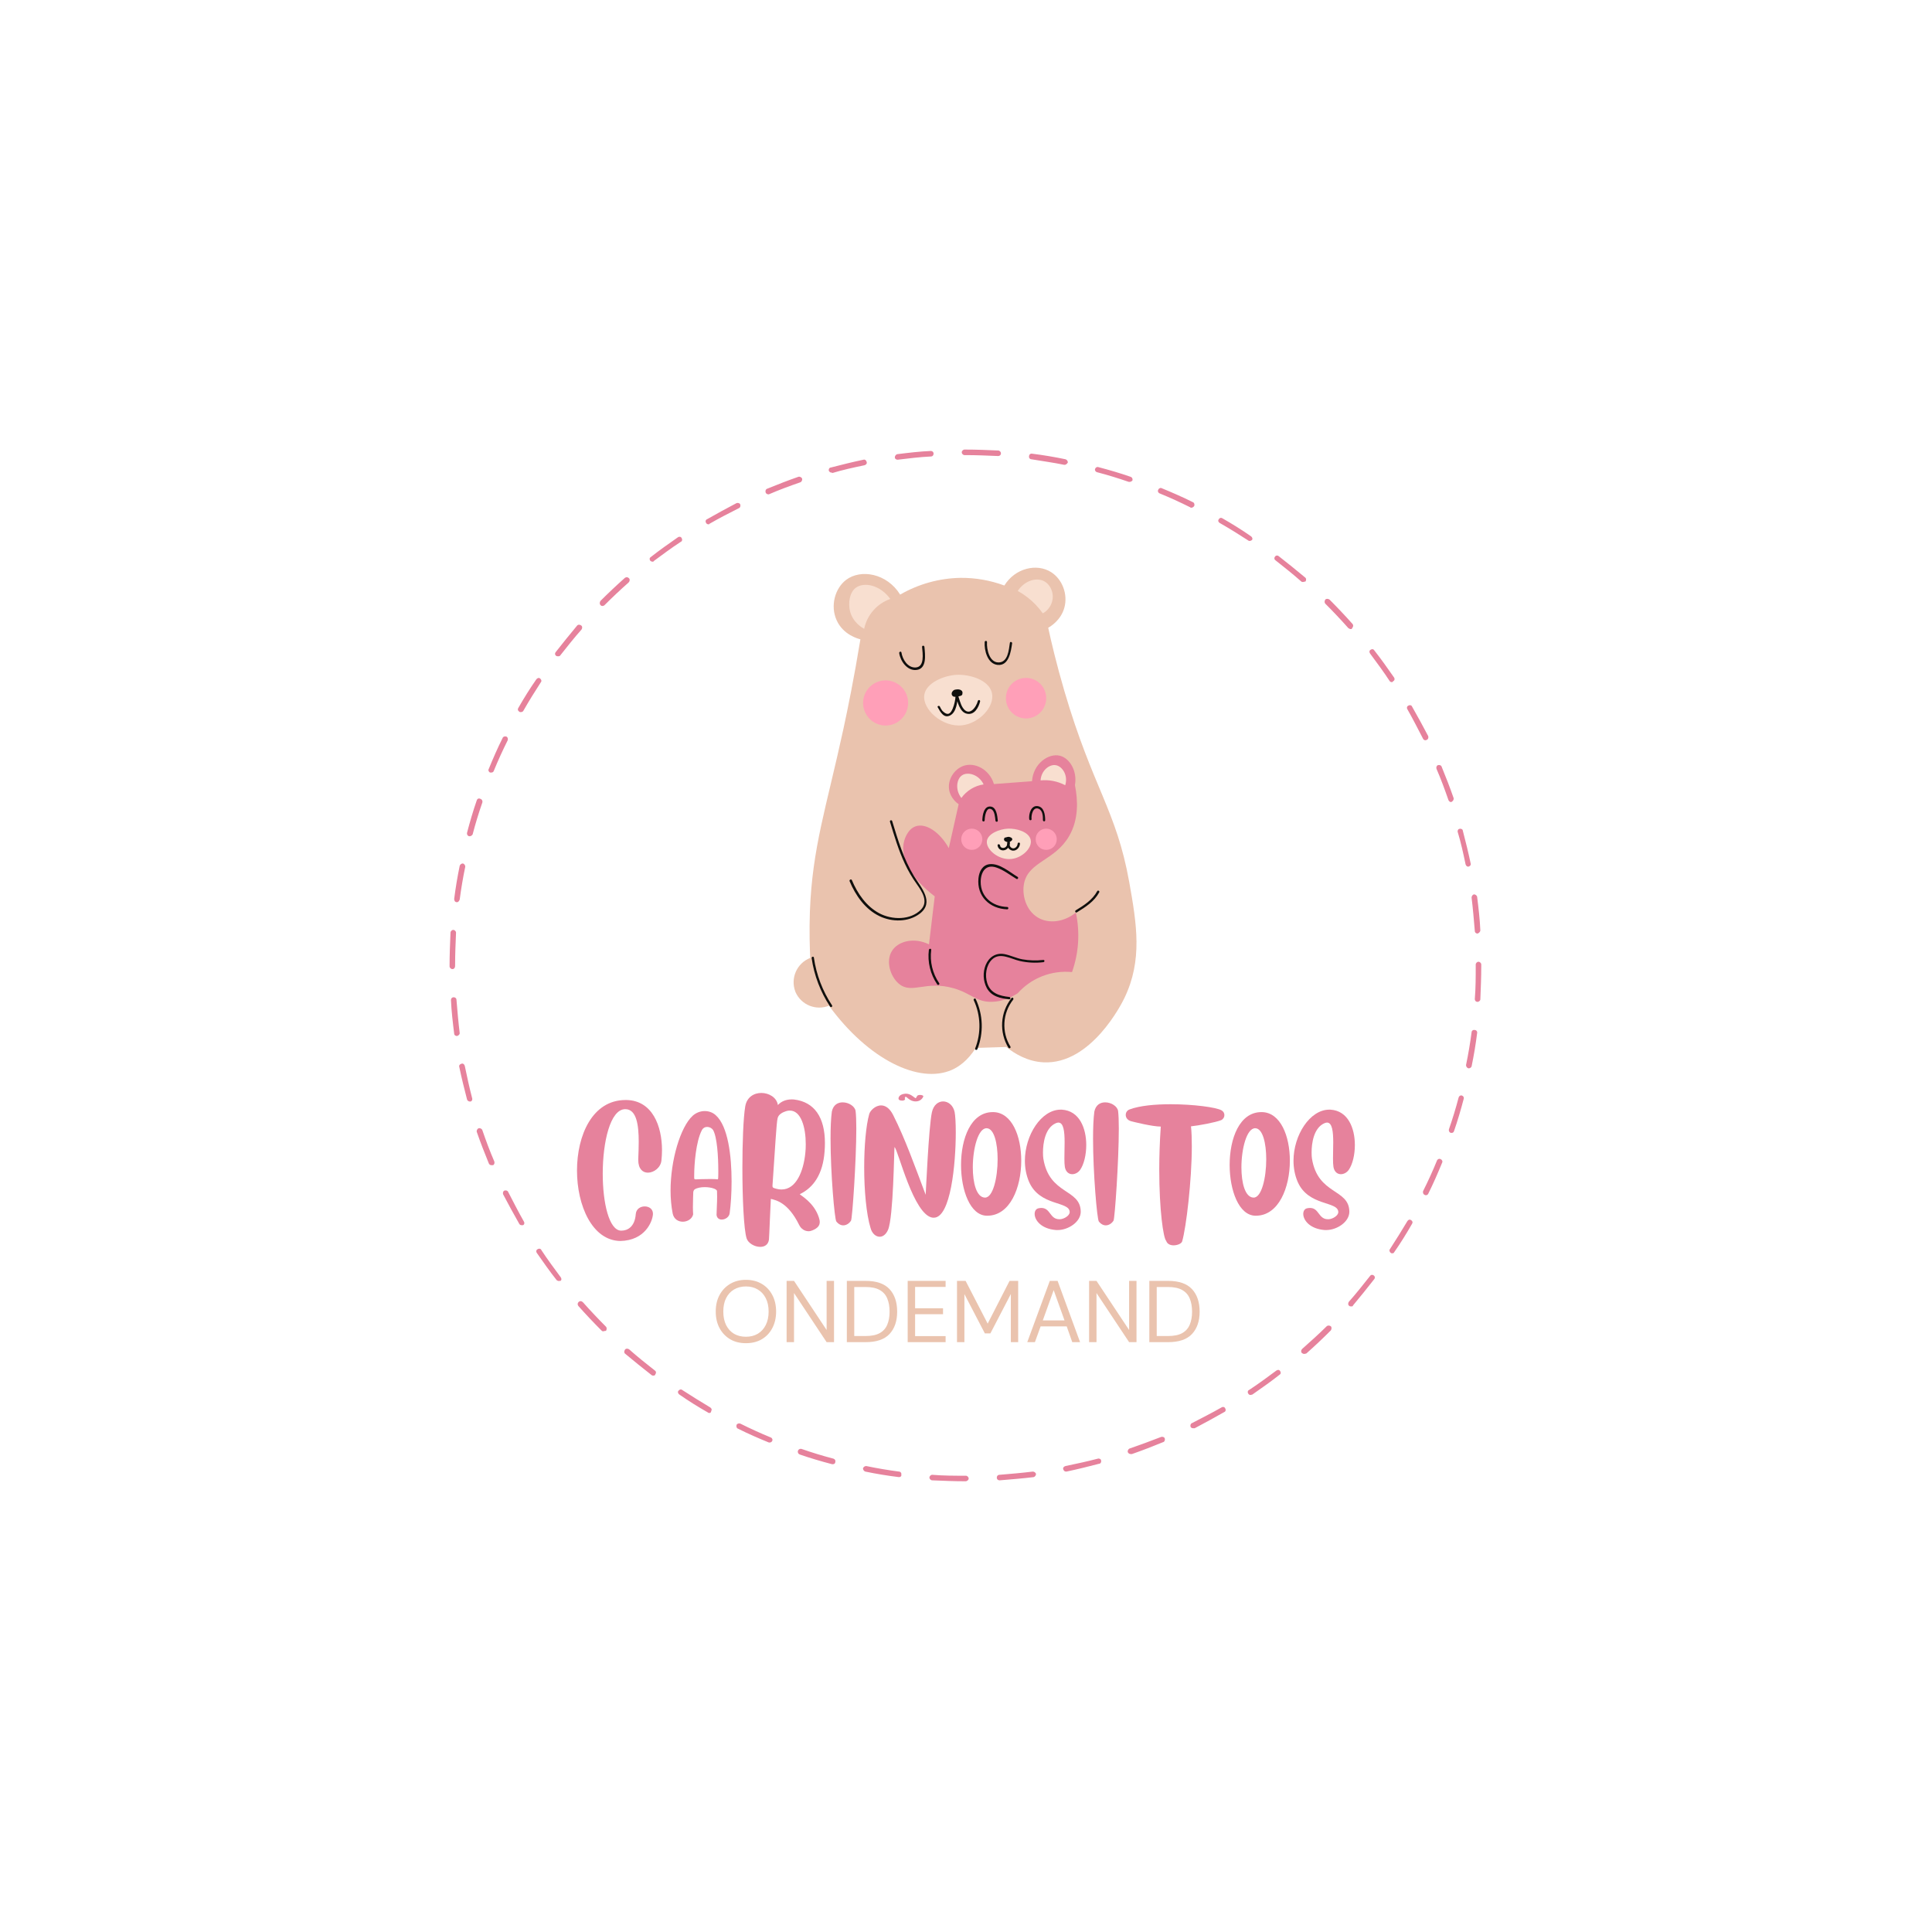 <svg xmlns="http://www.w3.org/2000/svg" xmlns:xlink="http://www.w3.org/1999/xlink" width="500" zoomAndPan="magnify" viewBox="0 0 375 375" height="500" preserveAspectRatio="xMidYMid meet" version="1.0"><defs><g/><clipPath id="id1"><path d="M 87.262 87.262 L 287.512 87.262 L 287.512 287.512 L 87.262 287.512 Z M 87.262 87.262 " clip-rule="nonzero"/></clipPath><clipPath id="id2"><path d="M 154.039 110.188 L 220.59 110.188 L 220.59 208.438 L 154.039 208.438 Z M 154.039 110.188 " clip-rule="nonzero"/></clipPath></defs><g clip-path="url(#id1)"><path fill="#e6829c" d="M 187.387 287.512 C 185.238 287.512 183.09 287.422 180.938 287.332 C 180.672 287.332 180.402 287.062 180.402 286.797 C 180.402 286.527 180.672 286.258 180.938 286.258 C 183.09 286.438 185.238 286.438 187.387 286.438 L 187.477 286.438 C 187.746 286.438 188.016 286.707 188.016 286.977 C 188.016 287.242 187.746 287.512 187.387 287.512 Z M 194.016 287.332 C 193.746 287.332 193.477 287.152 193.477 286.797 C 193.477 286.527 193.656 286.258 194.016 286.258 C 196.164 286.078 198.312 285.898 200.461 285.633 C 200.73 285.633 201 285.809 201.09 286.078 C 201.09 286.348 200.91 286.617 200.641 286.707 C 198.402 286.977 196.164 287.152 194.016 287.332 Z M 174.492 286.707 C 172.25 286.438 170.102 286.078 167.953 285.633 C 167.684 285.543 167.504 285.273 167.504 285.004 C 167.594 284.734 167.863 284.555 168.133 284.555 C 170.281 285.004 172.43 285.363 174.492 285.633 C 174.758 285.633 175.027 285.898 174.938 286.258 C 175.027 286.527 174.758 286.707 174.492 286.707 Z M 206.91 285.633 C 206.641 285.633 206.461 285.453 206.375 285.184 C 206.285 284.914 206.461 284.645 206.82 284.555 C 208.969 284.109 211.031 283.66 213.09 283.125 C 213.359 283.035 213.719 283.215 213.719 283.48 C 213.805 283.75 213.629 284.109 213.359 284.109 C 211.297 284.645 209.148 285.184 207 285.633 C 207 285.633 206.91 285.633 206.91 285.633 Z M 161.684 284.199 C 161.594 284.199 161.594 284.199 161.504 284.199 C 159.445 283.66 157.297 283.035 155.234 282.316 C 154.969 282.227 154.789 281.961 154.879 281.602 C 154.969 281.332 155.234 281.152 155.594 281.242 C 157.652 281.961 159.715 282.586 161.773 283.125 C 162.043 283.215 162.223 283.48 162.133 283.75 C 162.133 284.02 161.953 284.199 161.684 284.199 Z M 219.449 282.227 C 219.18 282.227 219 282.051 218.91 281.871 C 218.82 281.602 219 281.242 219.27 281.152 C 221.328 280.438 223.301 279.719 225.359 278.914 C 225.629 278.824 225.984 278.914 226.074 279.184 C 226.164 279.453 226.074 279.809 225.809 279.898 C 223.836 280.707 221.777 281.512 219.719 282.227 C 219.629 282.227 219.539 282.227 219.449 282.227 Z M 149.414 279.988 C 149.324 279.988 149.234 279.988 149.234 279.988 C 147.266 279.184 145.207 278.289 143.234 277.301 C 142.965 277.215 142.879 276.855 142.965 276.586 C 143.055 276.316 143.414 276.227 143.684 276.316 C 145.652 277.301 147.625 278.199 149.594 279.004 C 149.863 279.094 150.043 279.453 149.863 279.719 C 149.773 279.898 149.594 279.988 149.414 279.988 Z M 231.539 277.215 C 231.359 277.215 231.18 277.125 231.09 276.945 C 231 276.676 231.09 276.316 231.359 276.227 C 233.242 275.242 235.211 274.258 237.09 273.184 C 237.359 273.004 237.719 273.094 237.809 273.363 C 237.988 273.629 237.898 273.988 237.629 274.078 C 235.746 275.152 233.777 276.227 231.898 277.215 C 231.629 277.215 231.539 277.215 231.539 277.215 Z M 137.684 274.258 C 137.594 274.258 137.504 274.258 137.414 274.168 C 135.535 273.094 133.652 271.93 131.863 270.676 C 131.594 270.496 131.504 270.137 131.684 269.957 C 131.863 269.691 132.219 269.602 132.398 269.781 C 134.191 270.945 136.07 272.109 137.863 273.184 C 138.129 273.363 138.219 273.629 138.039 273.898 C 138.039 274.168 137.863 274.258 137.684 274.258 Z M 242.734 270.766 C 242.555 270.766 242.375 270.676 242.285 270.496 C 242.105 270.227 242.195 269.871 242.465 269.781 C 244.254 268.617 246.047 267.273 247.75 266.02 C 248.016 265.84 248.285 265.84 248.465 266.109 C 248.645 266.375 248.645 266.645 248.375 266.824 C 246.676 268.168 244.883 269.422 243.09 270.676 C 243.004 270.676 242.824 270.766 242.734 270.766 Z M 126.848 267.004 C 126.758 267.004 126.578 267.004 126.488 266.914 C 124.785 265.57 123.086 264.227 121.383 262.793 C 121.113 262.613 121.113 262.258 121.293 261.988 C 121.473 261.719 121.832 261.719 122.102 261.898 C 123.711 263.332 125.414 264.676 127.113 266.02 C 127.383 266.199 127.383 266.555 127.203 266.734 C 127.203 266.914 127.027 267.004 126.848 267.004 Z M 253.121 262.793 C 252.941 262.793 252.852 262.703 252.676 262.613 C 252.496 262.348 252.496 262.078 252.766 261.809 C 254.375 260.375 255.988 258.941 257.512 257.422 C 257.691 257.242 258.047 257.242 258.316 257.422 C 258.496 257.602 258.496 257.957 258.316 258.227 C 256.793 259.75 255.184 261.273 253.57 262.703 C 253.301 262.793 253.211 262.793 253.121 262.793 Z M 117.086 258.406 C 116.906 258.406 116.816 258.316 116.727 258.227 C 115.203 256.703 113.68 255.094 112.25 253.48 C 112.07 253.211 112.07 252.941 112.34 252.676 C 112.605 252.496 112.875 252.496 113.145 252.766 C 114.578 254.375 116.098 255.988 117.621 257.512 C 117.801 257.688 117.801 258.047 117.621 258.316 C 117.352 258.316 117.176 258.406 117.086 258.406 Z M 262.258 253.57 C 262.168 253.57 261.988 253.57 261.898 253.48 C 261.629 253.301 261.629 252.941 261.809 252.676 C 263.242 251.062 264.586 249.359 265.93 247.66 C 266.109 247.391 266.465 247.391 266.645 247.57 C 266.914 247.75 266.914 248.105 266.734 248.285 C 265.391 249.988 264.047 251.688 262.613 253.391 C 262.613 253.57 262.438 253.57 262.258 253.57 Z M 108.488 248.645 C 108.309 248.645 108.129 248.555 108.039 248.465 C 106.695 246.762 105.441 244.973 104.188 243.18 C 104.008 242.914 104.098 242.555 104.367 242.465 C 104.637 242.285 104.996 242.375 105.082 242.645 C 106.25 244.434 107.59 246.227 108.844 247.926 C 109.023 248.195 109.023 248.465 108.754 248.645 C 108.668 248.555 108.578 248.645 108.488 248.645 Z M 270.227 243.27 C 270.137 243.27 270.047 243.27 269.957 243.18 C 269.691 243.004 269.602 242.645 269.781 242.465 C 270.945 240.672 272.109 238.793 273.184 237 C 273.363 236.734 273.629 236.645 273.898 236.824 C 274.168 237 274.258 237.27 274.078 237.539 C 273.004 239.418 271.84 241.301 270.586 243.09 C 270.586 243.18 270.406 243.27 270.227 243.27 Z M 101.234 237.809 C 101.055 237.809 100.875 237.719 100.785 237.539 C 99.711 235.66 98.637 233.688 97.652 231.809 C 97.562 231.539 97.652 231.18 97.918 231.09 C 98.188 231 98.547 231.09 98.637 231.359 C 99.621 233.242 100.605 235.211 101.68 237.09 C 101.859 237.359 101.77 237.719 101.5 237.809 C 101.41 237.809 101.324 237.809 101.234 237.809 Z M 276.766 231.988 C 276.676 231.988 276.586 231.988 276.496 231.898 C 276.227 231.809 276.137 231.449 276.227 231.18 C 277.215 229.211 278.109 227.238 278.914 225.27 C 279.004 225 279.363 224.82 279.633 225 C 279.898 225.09 280.078 225.449 279.898 225.719 C 279.094 227.688 278.199 229.746 277.215 231.719 C 277.125 231.898 276.945 231.988 276.766 231.988 Z M 95.41 226.164 C 95.234 226.164 94.965 226.074 94.875 225.809 C 94.07 223.836 93.262 221.777 92.547 219.719 C 92.457 219.449 92.637 219.09 92.902 219 C 93.172 218.91 93.531 219.09 93.621 219.359 C 94.336 221.418 95.055 223.391 95.949 225.449 C 96.039 225.719 95.949 226.074 95.68 226.164 C 95.59 226.164 95.5 226.164 95.41 226.164 Z M 281.781 219.895 C 281.691 219.895 281.691 219.895 281.602 219.895 C 281.332 219.809 281.152 219.539 281.242 219.18 C 281.961 217.121 282.586 215.059 283.125 213 C 283.215 212.73 283.48 212.551 283.75 212.641 C 284.02 212.73 284.199 213 284.109 213.27 C 283.57 215.328 282.945 217.477 282.227 219.539 C 282.137 219.809 281.961 219.895 281.781 219.895 Z M 91.203 213.805 C 90.934 213.805 90.754 213.629 90.664 213.449 C 90.129 211.387 89.59 209.238 89.145 207.09 C 89.055 206.82 89.23 206.551 89.59 206.461 C 89.859 206.375 90.129 206.551 90.219 206.91 C 90.664 209.059 91.113 211.121 91.648 213.18 C 91.738 213.449 91.562 213.805 91.293 213.805 C 91.293 213.805 91.293 213.805 91.203 213.805 Z M 285.094 207.359 C 285.094 207.359 285.004 207.359 285.004 207.359 C 284.734 207.27 284.555 207 284.555 206.73 C 285.004 204.582 285.363 202.434 285.633 200.371 C 285.633 200.105 285.898 199.836 286.258 199.926 C 286.527 199.926 286.797 200.195 286.707 200.551 C 286.438 202.703 286.078 204.852 285.633 207 C 285.543 207.18 285.363 207.359 285.094 207.359 Z M 88.695 201.09 C 88.426 201.09 88.156 200.91 88.156 200.641 C 87.891 198.492 87.621 196.254 87.531 194.105 C 87.531 193.836 87.711 193.566 88.066 193.566 C 88.336 193.566 88.605 193.746 88.605 194.105 C 88.785 196.254 88.965 198.402 89.23 200.551 C 89.23 200.73 89.055 201 88.695 201.09 C 88.785 201.09 88.695 201.09 88.695 201.09 Z M 286.797 194.461 C 286.438 194.461 286.258 194.191 286.258 193.926 C 286.438 191.773 286.438 189.625 286.438 187.477 L 286.438 187.207 C 286.438 186.938 286.707 186.672 286.977 186.672 C 287.242 186.672 287.512 186.938 287.512 187.207 L 287.512 187.477 C 287.512 189.625 287.422 191.863 287.332 194.016 C 287.332 194.191 287.062 194.461 286.797 194.461 Z M 87.801 188.102 C 87.531 188.102 87.262 187.836 87.262 187.566 L 87.262 187.477 C 87.262 185.328 87.352 183.18 87.441 181.027 C 87.441 180.762 87.711 180.492 87.977 180.492 C 88.246 180.492 88.516 180.762 88.516 181.027 C 88.426 183.09 88.336 185.238 88.336 187.387 L 88.336 187.477 C 88.336 187.836 88.156 188.102 87.801 188.102 Z M 286.797 181.207 C 286.527 181.207 286.258 181.027 286.258 180.672 C 286.078 178.52 285.898 176.371 285.633 174.223 C 285.633 173.953 285.809 173.684 286.078 173.594 C 286.348 173.594 286.617 173.773 286.707 174.043 C 286.977 176.191 287.242 178.43 287.332 180.582 C 287.332 180.848 287.062 181.117 286.797 181.207 Z M 88.695 175.117 C 88.605 175.117 88.605 175.117 88.695 175.117 C 88.336 175.117 88.156 174.848 88.156 174.492 C 88.426 172.34 88.785 170.191 89.23 168.043 C 89.32 167.773 89.59 167.594 89.859 167.594 C 90.129 167.684 90.309 167.953 90.309 168.223 C 89.859 170.371 89.5 172.52 89.23 174.582 C 89.145 174.848 88.965 175.117 88.695 175.117 Z M 285.004 168.223 C 284.734 168.223 284.555 168.043 284.469 167.773 C 284.02 165.625 283.57 163.566 282.945 161.504 C 282.855 161.234 283.035 160.879 283.305 160.879 C 283.57 160.789 283.93 160.969 283.93 161.234 C 284.469 163.297 285.004 165.445 285.453 167.594 C 285.543 167.863 285.363 168.133 285.004 168.223 C 285.094 168.223 285.094 168.223 285.004 168.223 Z M 91.203 162.312 C 91.113 162.312 91.113 162.312 91.023 162.312 C 90.754 162.223 90.574 161.953 90.664 161.594 C 91.203 159.535 91.828 157.387 92.547 155.324 C 92.637 155.059 92.902 154.879 93.262 155.059 C 93.531 155.145 93.711 155.414 93.621 155.773 C 92.902 157.832 92.277 159.895 91.738 161.953 C 91.648 162.133 91.383 162.312 91.203 162.312 Z M 281.691 155.684 C 281.422 155.684 281.242 155.504 281.152 155.324 C 280.438 153.266 279.719 151.297 278.824 149.234 C 278.734 148.969 278.824 148.609 279.094 148.52 C 279.363 148.43 279.719 148.52 279.809 148.789 C 280.617 150.758 281.422 152.816 282.137 154.879 C 282.227 155.145 282.051 155.504 281.781 155.594 C 281.781 155.684 281.691 155.684 281.691 155.684 Z M 95.32 149.953 C 95.234 149.953 95.145 149.953 95.145 149.953 C 94.875 149.863 94.695 149.504 94.875 149.234 C 95.68 147.266 96.574 145.207 97.562 143.234 C 97.652 142.965 98.008 142.879 98.277 142.965 C 98.547 143.055 98.637 143.414 98.547 143.684 C 97.562 145.652 96.664 147.625 95.859 149.594 C 95.77 149.863 95.59 149.953 95.32 149.953 Z M 276.676 143.684 C 276.496 143.684 276.316 143.594 276.227 143.414 C 275.242 141.535 274.258 139.562 273.184 137.684 C 273.004 137.414 273.094 137.055 273.363 136.965 C 273.629 136.789 273.988 136.875 274.078 137.145 C 275.152 139.027 276.227 140.996 277.215 142.879 C 277.301 143.145 277.215 143.504 276.945 143.594 C 276.766 143.684 276.766 143.684 276.676 143.684 Z M 101.055 138.219 C 100.965 138.219 100.875 138.219 100.785 138.129 C 100.516 137.953 100.426 137.684 100.605 137.414 C 101.68 135.535 102.844 133.652 104.098 131.863 C 104.277 131.594 104.637 131.504 104.816 131.684 C 105.082 131.863 105.172 132.219 104.996 132.398 C 103.832 134.191 102.664 136.07 101.59 137.953 C 101.5 138.129 101.324 138.219 101.055 138.219 Z M 270.137 132.398 C 269.957 132.398 269.781 132.309 269.691 132.129 C 268.527 130.34 267.184 128.547 265.93 126.848 C 265.75 126.578 265.75 126.309 266.02 126.129 C 266.285 125.949 266.555 125.949 266.734 126.219 C 268.078 127.922 269.332 129.711 270.586 131.504 C 270.766 131.773 270.676 132.129 270.406 132.219 C 270.316 132.398 270.227 132.398 270.137 132.398 Z M 108.309 127.383 C 108.219 127.383 108.039 127.383 107.949 127.293 C 107.68 127.113 107.68 126.758 107.859 126.578 C 109.203 124.875 110.547 123.176 111.98 121.473 C 112.16 121.203 112.516 121.203 112.785 121.383 C 113.055 121.562 113.055 121.922 112.875 122.188 C 111.441 123.801 110.098 125.504 108.754 127.203 C 108.668 127.383 108.488 127.383 108.309 127.383 Z M 262.168 122.102 C 261.988 122.102 261.898 122.012 261.719 121.922 C 260.285 120.309 258.766 118.695 257.242 117.176 C 257.062 116.996 257.062 116.637 257.242 116.367 C 257.422 116.188 257.777 116.188 258.047 116.367 C 259.57 117.891 261.094 119.504 262.527 121.113 C 262.703 121.293 262.703 121.652 262.438 121.922 C 262.438 122.102 262.258 122.102 262.168 122.102 Z M 116.906 117.621 C 116.727 117.621 116.637 117.531 116.547 117.441 C 116.367 117.266 116.367 116.906 116.547 116.637 C 118.07 115.113 119.684 113.594 121.293 112.16 C 121.562 111.98 121.832 111.98 122.102 112.25 C 122.277 112.426 122.277 112.785 122.012 113.055 C 120.398 114.488 118.785 116.012 117.266 117.531 C 117.176 117.531 117.086 117.621 116.906 117.621 Z M 252.941 112.965 C 252.852 112.965 252.676 112.965 252.586 112.875 C 250.973 111.441 249.27 110.098 247.57 108.754 C 247.301 108.578 247.301 108.219 247.48 108.039 C 247.66 107.77 248.016 107.77 248.195 107.949 C 249.898 109.293 251.598 110.637 253.301 112.07 C 253.57 112.25 253.57 112.605 253.391 112.875 C 253.211 112.875 253.031 112.965 252.941 112.965 Z M 126.668 109.023 C 126.488 109.023 126.309 108.934 126.219 108.844 C 126.039 108.578 126.039 108.309 126.309 108.129 C 128.012 106.785 129.801 105.531 131.594 104.277 C 131.863 104.098 132.219 104.188 132.309 104.457 C 132.488 104.727 132.398 105.082 132.129 105.172 C 130.34 106.336 128.547 107.68 126.848 108.934 C 126.938 109.023 126.758 109.023 126.668 109.023 Z M 242.555 104.996 C 242.465 104.996 242.375 104.996 242.285 104.906 C 240.496 103.742 238.613 102.578 236.734 101.5 C 236.465 101.324 236.375 101.055 236.555 100.785 C 236.734 100.516 237 100.426 237.27 100.605 C 239.152 101.68 241.031 102.844 242.824 104.098 C 243.09 104.277 243.18 104.637 243.004 104.816 C 242.914 104.906 242.734 104.996 242.555 104.996 Z M 137.504 101.77 C 137.324 101.77 137.145 101.68 137.055 101.5 C 136.875 101.234 136.965 100.875 137.234 100.785 C 139.117 99.711 141.086 98.637 142.965 97.652 C 143.234 97.562 143.594 97.652 143.684 97.918 C 143.773 98.188 143.684 98.547 143.414 98.637 C 141.445 99.621 139.562 100.605 137.684 101.68 C 137.684 101.77 137.594 101.77 137.504 101.77 Z M 231.27 98.547 C 231.18 98.547 231.09 98.547 231 98.457 C 229.031 97.473 227.062 96.574 225.09 95.77 C 224.82 95.68 224.645 95.32 224.82 95.055 C 224.91 94.785 225.27 94.605 225.539 94.785 C 227.508 95.59 229.57 96.488 231.539 97.473 C 231.809 97.562 231.898 97.918 231.809 98.188 C 231.719 98.367 231.449 98.547 231.27 98.547 Z M 149.145 95.949 C 148.969 95.949 148.699 95.859 148.609 95.59 C 148.52 95.32 148.609 94.965 148.879 94.875 C 150.848 94.07 152.906 93.262 154.969 92.547 C 155.234 92.457 155.594 92.637 155.684 92.902 C 155.773 93.172 155.594 93.531 155.324 93.621 C 153.266 94.336 151.297 95.055 149.234 95.949 C 149.324 95.949 149.234 95.949 149.145 95.949 Z M 219.27 93.531 C 219.18 93.531 219.18 93.531 219.09 93.531 C 217.031 92.816 214.969 92.188 212.91 91.648 C 212.641 91.562 212.465 91.293 212.551 91.023 C 212.641 90.754 212.91 90.574 213.18 90.664 C 215.238 91.203 217.391 91.828 219.449 92.547 C 219.719 92.637 219.895 92.902 219.809 93.262 C 219.629 93.441 219.449 93.531 219.27 93.531 Z M 161.414 91.738 C 161.148 91.738 160.969 91.562 160.879 91.383 C 160.789 91.113 160.969 90.754 161.234 90.754 C 163.297 90.219 165.445 89.68 167.594 89.23 C 167.863 89.145 168.133 89.32 168.223 89.68 C 168.312 89.949 168.133 90.219 167.773 90.309 C 165.625 90.754 163.566 91.203 161.504 91.828 C 161.594 91.738 161.504 91.738 161.414 91.738 Z M 206.641 90.219 C 206.641 90.219 206.551 90.219 206.551 90.219 C 204.402 89.77 202.254 89.5 200.195 89.145 C 199.926 89.145 199.656 88.875 199.746 88.516 C 199.746 88.246 200.016 87.977 200.371 88.066 C 202.523 88.336 204.672 88.695 206.82 89.145 C 207.09 89.23 207.27 89.5 207.27 89.77 C 207.09 90.039 206.91 90.219 206.641 90.219 Z M 174.223 89.23 C 173.953 89.23 173.684 89.055 173.684 88.785 C 173.684 88.516 173.863 88.246 174.133 88.156 C 176.281 87.891 178.52 87.621 180.672 87.531 C 180.938 87.531 181.207 87.711 181.207 88.066 C 181.207 88.336 181.027 88.605 180.672 88.605 C 178.609 88.695 176.461 88.965 174.223 89.23 C 174.312 89.23 174.223 89.23 174.223 89.23 Z M 193.746 88.516 C 191.598 88.426 189.535 88.336 187.387 88.336 L 187.207 88.336 C 186.938 88.336 186.672 88.066 186.672 87.801 C 186.672 87.531 186.938 87.262 187.207 87.262 L 187.387 87.262 C 189.535 87.262 191.688 87.352 193.746 87.441 C 194.016 87.441 194.281 87.711 194.281 87.977 C 194.281 88.336 194.016 88.516 193.746 88.516 Z M 193.746 88.516 " fill-opacity="1" fill-rule="nonzero"/></g><g clip-path="url(#id2)"><path fill="#eac3ae" d="M 167.004 124.09 C 165.777 131.578 164.547 137.598 163.684 141.582 C 160.359 156.898 157.676 164.434 157.199 176.957 C 157.062 180.852 157.176 183.988 157.266 185.934 C 154.672 186.941 153.375 189.871 154.379 192.48 C 154.398 192.527 154.398 192.574 154.422 192.598 C 155.539 195.07 158.383 196.215 160.906 195.207 C 168.551 205.672 178.406 210.457 184.754 207.664 C 186.027 207.09 187.801 205.945 189.395 203.402 L 195.312 203.219 C 196.926 204.504 199.406 206.035 202.523 206.195 C 211.809 206.68 217.793 194.68 218.246 193.719 C 221.797 186.367 220.637 179.363 219.18 171.188 C 216.676 157.223 212.105 152.918 206.598 134.141 C 205.051 128.852 204.027 124.5 203.457 121.844 C 203.867 121.617 205.914 120.426 206.598 117.93 C 207.301 115.32 206.188 112.414 204.004 111.039 C 201.227 109.297 197.039 110.258 194.945 113.648 C 192.215 112.641 189.352 112.137 186.438 112.16 C 182.32 112.23 178.293 113.352 174.719 115.41 C 172.148 111.266 167.074 110.398 164.23 112.551 C 162.09 114.176 161.113 117.562 162.387 120.379 C 163.66 123.242 166.617 123.996 167.004 124.09 " fill-opacity="1" fill-rule="nonzero"/></g><path fill="#e6829c" d="M 180.316 183.301 L 181.43 173.98 C 176.996 170.641 174.559 166.449 175.516 163.176 C 175.582 162.898 176.176 160.906 177.746 160.383 C 179.609 159.738 182.32 161.344 184.16 164.617 L 186.074 156.098 C 185.777 155.895 184.504 154.953 184.23 153.305 C 183.891 151.27 185.254 149.277 187.008 148.656 C 189.191 147.879 192.059 149.32 192.922 152.184 L 200.316 151.633 C 200.543 148.176 203.57 146.137 205.734 146.688 C 207.574 147.148 209.145 149.598 208.645 152.391 C 209.215 155.25 209.418 158.984 207.531 162.258 C 204.777 167.066 199.633 167.203 198.77 171.461 C 198.316 173.707 199.133 176.707 201.43 178.082 C 203.547 179.363 206.508 178.996 208.828 177.141 C 209.645 180.988 209.395 184.973 208.078 188.68 C 204.117 188.293 200.203 189.805 197.543 192.781 C 196.379 193.535 194.676 194.406 192.559 194.453 C 189.508 194.543 188.598 192.848 185.164 191.84 C 179.609 190.215 176.973 193.102 174.422 190.902 C 172.785 189.48 171.898 186.551 173.125 184.582 C 174.309 182.66 177.426 181.879 180.316 183.301 " fill-opacity="1" fill-rule="nonzero"/><path fill="#f8dfd0" d="M 201.977 151.473 C 203.617 151.312 205.277 151.633 206.758 152.414 C 207.371 150.465 206.164 148.703 204.914 148.52 C 203.707 148.312 202.094 149.527 201.977 151.473 Z M 186.598 154.887 C 187.621 153.465 189.191 152.504 190.918 152.254 C 189.988 150.285 187.801 149.758 186.734 150.488 C 185.711 151.152 185.324 153.238 186.598 154.887 Z M 195.629 160.84 C 197.27 160.77 199.68 161.434 200.043 162.969 C 200.43 164.57 198.406 166.516 196.312 166.723 C 193.832 166.996 191.305 164.867 191.559 163.199 C 191.809 161.777 193.992 160.93 195.629 160.84 Z M 197.543 114.703 C 198.18 115.047 198.77 115.434 199.34 115.871 C 200.52 116.762 201.547 117.84 202.41 119.051 C 203.641 118.387 204.391 117.059 204.344 115.641 C 204.277 114.539 203.707 113.395 202.73 112.848 C 201.227 112 198.883 112.664 197.543 114.703 Z M 167.734 122.051 C 168.301 119.348 170.238 117.152 172.809 116.258 C 170.828 113.512 167.688 112.914 166.117 114.082 C 164.82 115.047 164.66 117.129 164.957 118.504 C 165.48 120.836 167.461 121.914 167.734 122.051 Z M 185.688 130.98 C 188.234 130.867 191.965 131.965 192.535 134.508 C 193.125 137.188 190.008 140.414 186.754 140.781 C 182.934 141.215 178.973 137.668 179.406 134.875 C 179.746 132.562 183.16 131.117 185.688 130.98 " fill-opacity="1" fill-rule="nonzero"/><path fill="#ff9fb8" d="M 199.156 131.578 C 196.996 131.578 195.242 133.34 195.242 135.516 C 195.242 137.691 196.996 139.453 199.156 139.453 C 201.316 139.453 203.07 137.691 203.07 135.516 C 203.07 133.34 201.316 131.578 199.156 131.578 Z M 176.266 136.43 C 176.266 138.859 174.309 140.828 171.898 140.828 C 169.484 140.828 167.527 138.859 167.527 136.43 C 167.527 134.004 169.508 132.059 171.898 132.059 C 174.285 132.059 176.266 134.004 176.266 136.43 Z M 203.07 160.84 C 201.934 160.84 201.023 161.754 201.023 162.898 C 201.023 164.043 201.934 164.961 203.07 164.961 C 204.207 164.961 205.117 164.043 205.117 162.898 C 205.117 161.754 204.184 160.84 203.07 160.84 Z M 190.668 162.898 C 190.668 164.043 189.758 164.961 188.621 164.961 C 187.484 164.961 186.574 164.043 186.574 162.898 C 186.574 161.754 187.484 160.84 188.621 160.84 C 189.758 160.84 190.668 161.754 190.668 162.898 " fill-opacity="1" fill-rule="nonzero"/><path fill="#100f0d" d="M 193.629 164.09 C 193.695 164.688 194.219 165.121 194.812 165.051 C 194.926 165.027 195.039 165.008 195.152 164.961 C 195.949 164.617 196.109 163.699 195.926 162.945 C 195.902 162.832 195.766 162.762 195.652 162.785 C 195.539 162.809 195.469 162.945 195.492 163.059 C 195.605 163.52 195.586 164.066 195.199 164.41 C 194.832 164.707 194.172 164.641 194.105 164.09 C 194.059 163.793 193.605 163.793 193.629 164.09 " fill-opacity="1" fill-rule="nonzero"/><path fill="#100f0d" d="M 195.539 163.562 C 195.355 164.227 195.742 164.891 196.402 165.074 C 196.449 165.074 196.473 165.098 196.516 165.098 C 197.289 165.211 197.93 164.504 197.973 163.77 C 197.996 163.473 197.543 163.473 197.52 163.77 C 197.496 164.227 197.109 164.688 196.633 164.664 C 196.223 164.617 195.902 164.227 195.973 163.793 C 195.973 163.746 195.973 163.723 195.992 163.68 C 196.016 163.562 195.949 163.426 195.836 163.402 C 195.723 163.379 195.586 163.449 195.539 163.562 " fill-opacity="1" fill-rule="nonzero"/><path fill="#100f0d" d="M 194.992 162.625 C 194.832 162.785 194.832 163.035 194.992 163.199 C 195.176 163.402 195.516 163.379 195.766 163.359 C 195.973 163.336 196.152 163.199 196.223 162.992 C 196.289 162.762 196.176 162.531 195.973 162.465 C 195.949 162.465 195.949 162.465 195.926 162.441 C 195.562 162.371 194.582 162.648 194.992 163.176 C 195.242 163.52 196.199 163.402 196.266 162.945 C 196.359 162.395 195.379 162.395 195.105 162.672 C 194.969 162.855 194.992 163.105 195.152 163.266 C 195.176 163.289 195.176 163.289 195.199 163.312 C 195.402 163.473 195.699 163.496 195.926 163.402 C 196.152 163.336 196.426 163.199 196.473 162.945 C 196.516 162.691 196.246 162.531 196.016 162.488 C 195.742 162.418 195.469 162.441 195.219 162.578 C 195.039 162.672 194.945 162.922 195.062 163.105 C 195.082 163.129 195.082 163.152 195.105 163.176 C 195.426 163.52 195.973 163.52 196.312 163.199 C 196.379 163.129 196.426 163.059 196.473 162.992 C 196.562 162.691 196.152 162.531 195.926 162.488 C 195.629 162.418 195.336 162.488 195.082 162.648 C 194.832 162.809 195.062 163.199 195.312 163.035 C 195.516 162.898 195.902 162.832 196.086 163.059 L 196.016 162.898 C 196.039 162.809 196.016 162.855 195.949 162.898 C 195.926 162.922 195.879 162.945 195.836 162.945 C 195.742 162.969 195.652 162.992 195.586 162.969 C 195.562 162.969 195.449 162.875 195.469 162.945 C 195.492 163.016 195.539 162.945 195.605 162.945 C 195.723 162.922 195.836 162.922 195.949 162.945 C 196.016 162.969 196.039 163.016 196.039 162.922 C 196.039 162.832 195.992 162.898 195.926 162.922 C 195.812 162.992 195.699 163.016 195.586 162.992 C 195.562 162.992 195.539 162.969 195.539 162.969 C 195.516 162.945 195.492 162.945 195.469 162.992 C 195.426 163.035 195.426 163.035 195.492 162.992 L 195.562 162.969 C 195.629 162.945 195.812 162.945 195.855 163.016 L 195.836 162.832 C 195.879 162.809 195.855 162.809 195.789 162.855 L 195.723 162.875 C 195.652 162.898 195.562 162.922 195.492 162.922 C 195.449 162.922 195.402 162.922 195.355 162.898 L 195.379 163.016 C 195.379 163.016 195.586 162.945 195.586 162.922 C 195.652 162.898 195.742 162.898 195.812 162.875 C 195.789 162.875 195.723 162.898 195.699 162.898 C 195.629 162.898 195.562 162.898 195.516 162.898 C 195.469 162.898 195.449 162.898 195.402 162.898 C 195.355 162.875 195.336 162.875 195.355 162.945 C 195.516 162.715 195.199 162.395 194.992 162.625 " fill-opacity="1" fill-rule="nonzero"/><path fill="#100f0d" d="M 185.117 135.059 C 185.504 135.262 185.98 135.262 186.391 135.059 C 186.688 134.898 186.801 134.531 186.484 134.301 C 186.051 133.98 184.32 134.117 184.801 134.965 C 185.051 135.398 185.617 135.219 186.004 135.148 C 186.324 135.102 186.824 134.988 186.664 134.555 C 186.414 133.797 184.867 133.934 184.754 134.738 C 184.73 134.828 184.777 134.941 184.867 134.988 C 185.164 135.172 185.504 135.238 185.844 135.195 C 186.141 135.148 186.574 135.012 186.664 134.668 C 186.871 133.957 185.688 133.91 185.301 134.094 C 185.07 134.211 184.777 134.461 184.844 134.758 C 184.914 135.059 185.254 135.148 185.504 135.172 C 185.867 135.219 186.234 135.148 186.574 135.012 C 186.871 134.852 186.871 134.531 186.598 134.348 C 186.117 133.98 185.141 133.844 184.914 134.574 C 184.707 135.238 185.891 135.332 186.254 135.102 C 186.484 134.965 186.574 134.668 186.438 134.438 C 186.254 134.141 185.867 134.094 185.574 134.188 C 185.344 134.254 185.004 134.438 184.98 134.715 C 184.957 135.059 185.324 135.125 185.574 135.148 C 185.891 135.172 186.391 135.102 186.438 134.691 C 186.484 134.348 186.188 134.188 185.891 134.188 C 185.594 134.188 185.23 134.395 185.391 134.738 C 185.551 135.082 186.074 134.852 186.301 134.738 C 186.414 134.668 186.438 134.531 186.391 134.414 C 186.391 134.395 186.367 134.395 186.348 134.371 C 186.188 134.211 185.961 134.117 185.73 134.141 C 185.641 134.141 185.457 134.188 185.414 134.277 C 185.367 134.371 185.391 134.348 185.504 134.348 C 185.617 134.348 185.711 134.277 185.801 134.277 C 185.891 134.277 186.348 134.277 186.367 134.414 C 186.391 134.508 185.961 134.484 185.891 134.484 C 185.711 134.484 185.504 134.484 185.324 134.484 C 185.188 134.484 185.23 134.461 185.188 134.555 C 185.254 134.438 185.438 134.254 185.574 134.277 C 185.867 134.324 185.98 133.891 185.688 133.844 C 185.344 133.797 185.027 133.957 184.844 134.254 C 184.684 134.484 184.641 134.758 184.934 134.898 C 185.277 135.082 185.824 134.988 186.188 134.941 C 186.484 134.918 186.848 134.828 186.824 134.438 C 186.777 133.707 185.574 133.66 185.141 134.027 C 184.934 134.188 184.891 134.461 185.051 134.668 C 185.07 134.691 185.094 134.715 185.117 134.738 C 185.457 135.012 185.73 134.414 186.004 134.691 L 186.051 134.324 C 185.914 134.395 185.754 134.438 185.594 134.414 L 185.801 134.531 C 185.824 134.621 185.867 134.645 185.938 134.621 C 185.867 134.645 185.801 134.645 185.73 134.668 C 185.617 134.668 185.48 134.621 185.367 134.645 C 185.414 134.715 185.438 134.715 185.48 134.668 C 185.527 134.645 185.574 134.621 185.641 134.598 C 185.754 134.555 185.824 134.598 185.867 134.738 C 185.801 134.758 185.73 134.758 185.688 134.758 C 185.617 134.758 185.324 134.738 185.277 134.645 C 185.324 134.738 185.48 134.555 185.527 134.531 C 185.711 134.461 186.254 134.531 186.324 134.758 L 186.348 134.574 C 186.234 134.781 185.617 134.758 185.414 134.715 C 185.07 134.645 185.48 134.484 185.641 134.438 C 185.73 134.414 186.051 134.414 186.098 134.508 C 186.164 134.645 186.004 134.691 185.891 134.715 C 185.594 134.805 185.301 134.758 185.051 134.598 L 185.164 134.852 C 185.23 134.484 185.801 134.461 186.074 134.598 C 186.164 134.645 186.188 134.621 186.141 134.668 C 186.098 134.715 185.961 134.691 185.914 134.715 C 185.777 134.738 185.438 134.852 185.324 134.805 C 185.07 134.715 185.48 134.621 185.574 134.598 C 185.73 134.574 185.914 134.574 186.074 134.621 C 186.301 134.691 185.98 134.738 185.844 134.758 C 185.664 134.781 185.48 134.758 185.324 134.668 C 185.07 134.555 184.82 134.941 185.117 135.059 Z M 180.293 184.379 C 179.996 186.734 180.59 189.117 181.91 191.062 C 182.07 191.312 182.457 191.086 182.297 190.832 C 181 188.934 180.453 186.645 180.75 184.379 C 180.793 184.078 180.34 184.078 180.293 184.379 Z M 202.5 186.324 C 201.16 186.484 199.793 186.438 198.453 186.207 C 197.223 185.98 196.109 185.406 194.902 185.18 C 193.262 184.902 191.945 185.797 191.328 187.285 C 190.738 188.727 190.805 190.375 191.535 191.773 C 192.445 193.422 194.172 193.785 195.902 193.969 C 196.199 193.992 196.199 193.535 195.902 193.512 C 194.059 193.309 192.262 192.824 191.625 190.832 C 191.148 189.344 191.375 187.398 192.535 186.254 C 194.082 184.742 196.223 186.141 197.949 186.527 C 199.453 186.871 201 186.941 202.523 186.758 C 202.797 186.734 202.797 186.277 202.5 186.324 Z M 197.52 170.203 C 195.992 169.289 194.035 167.547 192.125 167.73 C 190.691 167.867 190.055 169.152 189.918 170.457 C 189.555 173.961 192.082 176.387 195.492 176.5 C 195.789 176.5 195.789 176.043 195.492 176.043 C 192.672 175.949 190.328 174.117 190.352 171.141 C 190.375 169.242 191.328 167.664 193.422 168.395 C 194.789 168.852 196.062 169.859 197.289 170.594 C 197.406 170.66 197.543 170.617 197.586 170.5 C 197.656 170.41 197.633 170.297 197.52 170.203 Z M 157.539 185.98 C 158.02 189.32 159.246 192.527 161.113 195.367 C 161.27 195.617 161.66 195.391 161.5 195.137 C 159.656 192.344 158.449 189.184 157.973 185.867 C 157.926 185.566 157.496 185.703 157.539 185.98 Z M 196.336 193.719 C 194.129 196.488 193.902 200.359 195.742 203.383 C 195.812 203.473 195.973 203.496 196.062 203.426 C 196.152 203.359 196.176 203.242 196.129 203.152 C 194.379 200.312 194.582 196.672 196.652 194.039 C 196.836 193.809 196.516 193.488 196.336 193.719 Z M 189.715 203.633 C 190.941 200.496 190.828 196.992 189.395 193.926 C 189.281 193.648 188.871 193.902 189.008 194.152 C 190.375 197.105 190.465 200.473 189.281 203.496 C 189.168 203.793 189.602 203.906 189.715 203.633 Z M 209.008 177.094 C 210.691 176.066 212.398 174.988 213.355 173.203 C 213.492 172.949 213.105 172.723 212.969 172.973 C 212.035 174.691 210.398 175.723 208.781 176.707 C 208.691 176.773 208.668 176.938 208.734 177.027 C 208.781 177.117 208.895 177.141 209.008 177.094 Z M 164.91 171.051 C 166.074 173.82 167.938 176.5 170.715 177.828 C 173.148 178.996 176.289 179.02 178.52 177.348 C 181.43 175.125 178.793 172.289 177.402 170.043 C 175.402 166.77 174.285 163.035 173.172 159.375 C 173.148 159.258 173.012 159.191 172.898 159.215 C 172.785 159.234 172.715 159.375 172.738 159.488 C 173.582 162.258 174.402 165.027 175.629 167.641 C 176.266 169.012 177.039 170.34 177.926 171.578 C 178.93 172.996 180.27 174.965 178.77 176.547 C 176.723 178.652 173.125 178.562 170.691 177.277 C 168.145 175.926 166.438 173.434 165.344 170.82 C 165.207 170.547 164.797 170.777 164.91 171.051 Z M 202.867 159.215 C 202.867 158.184 202.684 156.625 201.387 156.465 C 200.113 156.305 199.656 158 199.77 158.984 C 199.793 159.281 200.25 159.281 200.227 158.984 C 200.137 158.25 200.477 156.555 201.57 156.969 C 202.41 157.289 202.434 158.434 202.434 159.191 C 202.434 159.328 202.523 159.418 202.66 159.418 C 202.797 159.418 202.867 159.328 202.867 159.215 Z M 193.672 159.281 C 193.582 158.41 193.445 156.695 192.309 156.555 C 190.965 156.375 190.691 158.25 190.668 159.215 C 190.668 159.352 190.762 159.441 190.898 159.441 C 191.035 159.441 191.125 159.352 191.125 159.215 C 191.125 158.617 191.375 156.512 192.445 157.082 C 193.082 157.426 193.148 158.688 193.219 159.281 C 193.242 159.578 193.695 159.578 193.672 159.281 Z M 182.023 137.301 C 182.523 138.195 183.207 139.5 184.434 138.859 C 185.664 138.219 185.844 136.156 185.938 134.941 L 185.48 135.012 C 185.867 136.156 186.234 138.238 187.688 138.535 C 189.145 138.836 189.941 137.324 190.238 136.156 C 190.262 136.043 190.191 135.902 190.078 135.883 C 189.965 135.859 189.828 135.926 189.805 136.043 C 189.465 137.348 188.055 139.223 186.848 137.324 C 186.414 136.637 186.211 135.676 185.938 134.918 C 185.914 134.781 185.801 134.715 185.688 134.715 C 185.551 134.738 185.48 134.852 185.48 134.965 C 185.438 135.859 185.254 136.727 184.914 137.551 C 184.57 138.309 184.094 139.18 182.887 137.941 C 182.707 137.691 182.547 137.414 182.41 137.117 C 182.34 137.004 182.203 136.98 182.09 137.047 C 181.977 137.07 181.953 137.207 182.023 137.301 Z M 191.125 124.617 C 191.012 126.219 191.672 128.852 193.629 129.059 C 195.836 129.285 196.223 126.449 196.449 124.891 C 196.496 124.594 196.062 124.48 196.016 124.777 C 195.812 126.129 195.652 128.602 193.785 128.578 C 192.035 128.555 191.488 126.035 191.578 124.641 C 191.602 124.32 191.148 124.32 191.125 124.617 Z M 178.973 125.555 C 179.086 126.836 179.52 129.492 177.676 129.562 C 176.176 129.605 175.176 127.98 174.969 126.652 C 174.922 126.355 174.492 126.492 174.535 126.77 C 174.766 128.324 176.062 130.203 177.836 130.043 C 179.977 129.859 179.566 127.02 179.43 125.555 C 179.406 125.258 178.953 125.258 178.973 125.555 " fill-opacity="1" fill-rule="nonzero"/><g fill="#eac3ae" fill-opacity="1"><g transform="translate(138.127, 260.51)"><g><path d="M 6.656 0.203 C 5.488 0.203 4.469 -0.051 3.594 -0.562 C 2.719 -1.082 2.031 -1.805 1.531 -2.734 C 1.039 -3.66 0.797 -4.727 0.797 -5.938 C 0.797 -7.156 1.039 -8.223 1.531 -9.141 C 2.031 -10.066 2.719 -10.789 3.594 -11.312 C 4.469 -11.832 5.488 -12.094 6.656 -12.094 C 7.832 -12.094 8.859 -11.832 9.734 -11.312 C 10.617 -10.789 11.301 -10.066 11.781 -9.141 C 12.27 -8.223 12.516 -7.156 12.516 -5.938 C 12.516 -4.727 12.27 -3.66 11.781 -2.734 C 11.301 -1.805 10.617 -1.082 9.734 -0.562 C 8.859 -0.051 7.832 0.203 6.656 0.203 Z M 6.656 -1.047 C 7.531 -1.047 8.297 -1.238 8.953 -1.625 C 9.617 -2.02 10.133 -2.582 10.5 -3.312 C 10.875 -4.051 11.062 -4.926 11.062 -5.938 C 11.062 -6.957 10.875 -7.828 10.5 -8.547 C 10.133 -9.273 9.617 -9.832 8.953 -10.219 C 8.297 -10.613 7.531 -10.812 6.656 -10.812 C 5.781 -10.812 5.008 -10.613 4.344 -10.219 C 3.688 -9.832 3.176 -9.273 2.812 -8.547 C 2.445 -7.828 2.266 -6.957 2.266 -5.938 C 2.266 -4.926 2.445 -4.051 2.812 -3.312 C 3.176 -2.582 3.688 -2.02 4.344 -1.625 C 5.008 -1.238 5.781 -1.047 6.656 -1.047 Z M 6.656 -1.047 "/></g></g></g><g fill="#eac3ae" fill-opacity="1"><g transform="translate(151.43, 260.51)"><g><path d="M 1.25 0 L 1.25 -11.891 L 2.688 -11.891 L 9.016 -2.359 L 9.016 -11.891 L 10.453 -11.891 L 10.453 0 L 9.016 0 L 2.688 -9.531 L 2.688 0 Z M 1.25 0 "/></g></g></g><g fill="#eac3ae" fill-opacity="1"><g transform="translate(163.122, 260.51)"><g><path d="M 1.25 0 L 1.25 -11.891 L 4.906 -11.891 C 7 -11.891 8.539 -11.359 9.531 -10.297 C 10.52 -9.234 11.016 -7.77 11.016 -5.906 C 11.016 -4.082 10.52 -2.641 9.531 -1.578 C 8.539 -0.523 7 0 4.906 0 Z M 2.688 -1.188 L 4.875 -1.188 C 6.031 -1.188 6.945 -1.375 7.625 -1.75 C 8.312 -2.133 8.801 -2.68 9.094 -3.391 C 9.395 -4.098 9.547 -4.938 9.547 -5.906 C 9.547 -6.906 9.395 -7.758 9.094 -8.469 C 8.801 -9.188 8.312 -9.738 7.625 -10.125 C 6.945 -10.508 6.031 -10.703 4.875 -10.703 L 2.688 -10.703 Z M 2.688 -1.188 "/></g></g></g><g fill="#eac3ae" fill-opacity="1"><g transform="translate(174.932, 260.51)"><g><path d="M 1.25 0 L 1.25 -11.891 L 8.609 -11.891 L 8.609 -10.719 L 2.688 -10.719 L 2.688 -6.578 L 8.109 -6.578 L 8.109 -5.422 L 2.688 -5.422 L 2.688 -1.172 L 8.609 -1.172 L 8.609 0 Z M 1.25 0 "/></g></g></g><g fill="#eac3ae" fill-opacity="1"><g transform="translate(184.502, 260.51)"><g><path d="M 1.25 0 L 1.25 -11.891 L 2.922 -11.891 L 7.203 -3.594 L 11.453 -11.891 L 13.125 -11.891 L 13.125 0 L 11.703 0 L 11.703 -9.344 L 7.734 -1.703 L 6.656 -1.703 L 2.688 -9.328 L 2.688 0 Z M 1.25 0 "/></g></g></g><g fill="#eac3ae" fill-opacity="1"><g transform="translate(198.875, 260.51)"><g><path d="M 0.516 0 L 4.891 -11.891 L 6.406 -11.891 L 10.766 0 L 9.25 0 L 8.172 -3.062 L 3.109 -3.062 L 2 0 Z M 3.531 -4.219 L 7.75 -4.219 L 5.641 -10.094 Z M 3.531 -4.219 "/></g></g></g><g fill="#eac3ae" fill-opacity="1"><g transform="translate(210.142, 260.51)"><g><path d="M 1.25 0 L 1.25 -11.891 L 2.688 -11.891 L 9.016 -2.359 L 9.016 -11.891 L 10.453 -11.891 L 10.453 0 L 9.016 0 L 2.688 -9.531 L 2.688 0 Z M 1.25 0 "/></g></g></g><g fill="#eac3ae" fill-opacity="1"><g transform="translate(221.833, 260.51)"><g><path d="M 1.25 0 L 1.25 -11.891 L 4.906 -11.891 C 7 -11.891 8.539 -11.359 9.531 -10.297 C 10.52 -9.234 11.016 -7.77 11.016 -5.906 C 11.016 -4.082 10.52 -2.641 9.531 -1.578 C 8.539 -0.523 7 0 4.906 0 Z M 2.688 -1.188 L 4.875 -1.188 C 6.031 -1.188 6.945 -1.375 7.625 -1.75 C 8.312 -2.133 8.801 -2.68 9.094 -3.391 C 9.395 -4.098 9.547 -4.938 9.547 -5.906 C 9.547 -6.906 9.395 -7.758 9.094 -8.469 C 8.801 -9.188 8.312 -9.738 7.625 -10.125 C 6.945 -10.508 6.031 -10.703 4.875 -10.703 L 2.688 -10.703 Z M 2.688 -1.188 "/></g></g></g><g fill="#e6829c" fill-opacity="1"><g transform="translate(111.354, 230.832)"><g><path d="M 10.27 -17.32 L 10.066 -17.32 C 3.629 -17.32 0.641 -10.477 0.641 -3.629 C 0.641 3.148 3.582 9.949 9.039 10.043 C 13.852 9.949 15.293 6.277 15.383 4.84 L 15.383 4.746 C 15.383 3.812 14.605 3.332 13.785 3.332 C 12.965 3.332 12.141 3.812 12.051 4.793 C 11.867 7.348 10.406 8.035 9.266 8.035 L 9.199 8.035 C 6.848 7.988 5.637 2.602 5.637 -3.012 C 5.637 -9.129 7.074 -15.52 9.996 -15.543 L 10.02 -15.543 C 12.211 -15.543 12.621 -12.438 12.621 -9.219 C 12.621 -8.078 12.574 -6.914 12.531 -5.887 L 12.531 -5.684 C 12.531 -3.926 13.418 -3.219 14.402 -3.219 C 15.566 -3.219 16.887 -4.199 17.027 -5.57 C 17.094 -6.207 17.141 -6.891 17.141 -7.555 C 17.141 -12.301 15.27 -17.207 10.27 -17.32 Z M 10.27 -17.32 "/></g></g></g><g fill="#e6829c" fill-opacity="1"><g transform="translate(129.449, 230.832)"><g><path d="M 5.09 4.883 C 5.066 4.52 5.043 3.992 5.043 3.469 C 5.043 2.191 5.113 0.777 5.113 0.617 C 5.113 0.41 5.227 0.137 5.387 0.023 C 5.91 -0.297 6.641 -0.41 7.348 -0.41 C 8.559 -0.41 9.723 -0.047 9.723 0.363 L 9.723 0.387 C 9.746 0.777 9.746 1.141 9.746 1.484 C 9.746 2.715 9.652 3.695 9.633 4.977 C 9.699 5.613 10.156 5.887 10.637 5.887 C 11.344 5.887 12.141 5.363 12.188 4.566 C 12.395 3.035 12.551 0.844 12.551 -1.508 C 12.551 -6.48 11.867 -12.234 9.492 -14.355 C 8.879 -14.926 8.102 -15.176 7.324 -15.176 C 6.504 -15.176 5.66 -14.855 5 -14.266 C 2.602 -12.051 0.707 -5.637 0.707 0.25 C 0.707 1.805 0.844 3.309 1.117 4.703 C 1.348 5.82 2.215 6.301 3.082 6.301 C 3.973 6.301 4.883 5.773 5.09 4.883 Z M 6.754 -11.41 C 6.984 -11.891 7.395 -12.098 7.805 -12.098 C 8.262 -12.098 8.695 -11.867 8.945 -11.523 C 9.746 -10.156 9.973 -6.344 9.973 -3.559 C 9.973 -3.035 9.973 -2.555 9.949 -2.145 C 9.949 -2.008 9.883 -1.918 9.789 -1.918 C 9.77 -1.918 9.723 -1.941 9.699 -1.941 C 9.492 -1.961 9.016 -1.984 8.422 -1.984 C 7.395 -1.984 6.07 -1.941 5.637 -1.918 C 5.41 -1.918 5.293 -1.918 5.293 -2.191 L 5.293 -2.648 C 5.293 -4.883 5.637 -9.219 6.754 -11.41 Z M 6.754 -11.41 "/></g></g></g><g fill="#e6829c" fill-opacity="1"><g transform="translate(143.367, 230.832)"><g><path d="M 7.621 -16.34 C 7.395 -17.824 5.887 -18.691 4.406 -18.691 C 2.988 -18.691 1.574 -17.895 1.277 -16.043 C 0.914 -13.852 0.73 -9.059 0.73 -4.152 C 0.73 1.758 1.004 7.805 1.551 9.539 C 1.848 10.477 3.105 11.184 4.199 11.184 C 5.02 11.184 5.727 10.797 5.887 9.789 C 5.934 9.426 6.207 2.238 6.254 1.871 C 7.188 2.121 9.562 2.488 11.754 6.938 C 12.117 7.691 12.828 8.148 13.578 8.148 C 13.832 8.148 14.082 8.078 14.309 7.988 C 15.293 7.578 15.746 7.098 15.746 6.367 C 15.746 6.094 15.68 5.797 15.566 5.453 C 14.605 2.512 11.957 1.164 11.867 0.957 C 14.562 -0.32 16.363 -2.969 16.684 -7.324 C 16.73 -7.898 16.75 -8.445 16.75 -8.969 C 16.75 -13.969 14.699 -16.934 10.797 -17.414 C 10.613 -17.438 10.453 -17.438 10.293 -17.438 C 9.266 -17.438 8.285 -17.094 7.621 -16.34 Z M 9.199 -15.152 C 9.473 -15.246 9.723 -15.27 9.949 -15.27 C 12.117 -15.27 13.031 -12.004 13.031 -8.742 C 13.031 -8.148 13.008 -7.555 12.941 -6.984 C 12.598 -3.582 11.207 0.047 8.332 0.047 C 7.875 0.047 7.395 -0.047 6.871 -0.227 C 6.664 -0.297 6.574 -0.41 6.574 -0.617 L 6.574 -0.73 C 7.121 -8.422 7.324 -12.871 7.578 -13.832 C 7.781 -14.582 8.582 -14.949 9.199 -15.152 Z M 9.199 -15.152 "/></g></g></g><g fill="#e6829c" fill-opacity="1"><g transform="translate(160.549, 230.832)"><g><path d="M 4.633 6.094 C 4.883 5.707 5.66 -5.477 5.66 -11.801 C 5.66 -13.238 5.613 -14.422 5.523 -15.176 C 5.387 -16.113 4.176 -16.867 3.012 -16.867 C 2.078 -16.867 1.188 -16.387 0.914 -15.086 C 0.73 -13.738 0.66 -11.891 0.66 -9.836 C 0.66 -3.105 1.438 5.773 1.781 6.254 C 2.191 6.777 2.672 7.008 3.125 7.008 C 3.719 7.008 4.289 6.641 4.633 6.094 Z M 4.633 6.094 "/></g></g></g><g fill="#e6829c" fill-opacity="1"><g transform="translate(167.098, 230.832)"><g><path d="M 13.785 -14.949 C 13.145 -11.98 12.598 1.051 12.574 1.074 C 10.34 -4.84 8.605 -9.746 6.277 -14.379 C 5.57 -15.793 4.703 -16.273 3.926 -16.273 C 2.785 -16.273 1.805 -15.246 1.621 -14.605 C 0.98 -12.324 0.641 -8.332 0.641 -4.246 C 0.641 0.227 1.051 4.816 1.871 7.508 C 2.145 8.582 2.898 9.219 3.652 9.219 C 4.246 9.219 4.859 8.809 5.273 7.875 C 6.32 5.387 6.438 -7.555 6.527 -8.191 C 7.234 -7.645 10.223 5.113 13.969 5.523 L 14.148 5.523 C 17.438 5.523 18.418 -4.93 18.418 -11.047 C 18.418 -12.871 18.328 -14.332 18.191 -14.996 C 17.914 -16.316 16.934 -17.047 15.953 -17.047 C 15.039 -17.047 14.105 -16.387 13.785 -14.949 Z M 10.91 -18.098 C 10.863 -17.984 10.816 -17.895 10.75 -17.801 L 10.613 -17.664 C 10.543 -17.734 10.406 -17.801 10.316 -17.871 L 10.043 -18.074 C 9.652 -18.371 9.199 -18.555 8.719 -18.555 C 8.648 -18.555 8.559 -18.531 8.488 -18.531 C 8.055 -18.484 7.531 -18.305 7.348 -17.848 C 7.305 -17.754 7.305 -17.688 7.305 -17.617 C 7.305 -17.301 7.645 -17.207 7.988 -17.207 L 8.148 -17.207 C 8.309 -17.23 8.582 -17.32 8.582 -17.504 L 8.582 -17.527 C 8.559 -17.574 8.535 -17.598 8.512 -17.641 C 8.512 -17.754 8.625 -17.961 8.719 -17.984 C 8.719 -17.938 8.855 -17.871 8.879 -17.848 C 8.969 -17.801 9.039 -17.734 9.105 -17.664 C 9.426 -17.414 9.723 -17.207 10.109 -17.117 C 10.27 -17.07 10.453 -17.047 10.613 -17.047 C 11.25 -17.047 11.82 -17.344 12.098 -17.961 C 12.098 -17.984 12.117 -18.008 12.117 -18.031 C 12.117 -18.211 11.801 -18.305 11.48 -18.305 C 11.23 -18.305 10.977 -18.234 10.91 -18.098 Z M 10.91 -18.098 "/></g></g></g><g fill="#e6829c" fill-opacity="1"><g transform="translate(186.173, 230.832)"><g><path d="M 5.363 5.137 L 5.453 5.137 C 9.883 5.137 12.051 -0.32 12.051 -5.547 C 12.051 -10.316 10.246 -14.879 6.664 -14.973 L 6.527 -14.973 C 2.258 -14.973 0.363 -9.812 0.363 -4.723 C 0.363 0.207 2.145 5.09 5.363 5.137 Z M 5.34 -11.844 C 6.801 -11.801 7.465 -8.902 7.465 -5.82 C 7.465 -2.238 6.574 1.621 5.02 1.621 L 4.977 1.621 C 3.355 1.551 2.648 -1.23 2.648 -4.246 C 2.648 -7.875 3.676 -11.844 5.316 -11.844 Z M 5.34 -11.844 "/></g></g></g><g fill="#e6829c" fill-opacity="1"><g transform="translate(198.883, 230.832)"><g><path d="M 7.211 -15.449 L 6.984 -15.449 C 3.242 -15.449 0.047 -10.52 0.047 -5.523 C 0.047 -4.152 0.297 -2.762 0.844 -1.461 C 2.922 3.355 8.672 2.258 8.742 4.406 L 8.742 4.426 C 8.742 5.18 7.555 5.797 6.871 5.82 L 6.734 5.82 C 4.859 5.82 5.043 3.629 3.242 3.629 C 3.082 3.629 2.898 3.652 2.691 3.695 C 2.215 3.789 1.941 4.223 1.941 4.793 C 1.941 5.957 3.148 7.691 6.117 7.918 L 6.414 7.918 C 8.445 7.918 10.887 6.367 10.887 4.359 C 10.84 -0.16 4.77 1.141 3.629 -5.957 C 3.582 -6.207 3.559 -6.641 3.559 -7.145 C 3.559 -8.945 3.973 -11.891 6.023 -12.805 C 6.23 -12.895 6.391 -12.941 6.551 -12.941 C 7.578 -12.941 7.758 -11.137 7.758 -9.105 C 7.758 -8.055 7.715 -6.914 7.715 -5.957 C 7.715 -5.293 7.738 -4.723 7.805 -4.312 C 7.988 -3.332 8.605 -2.922 9.242 -2.922 C 9.812 -2.922 10.406 -3.242 10.773 -3.766 C 11.504 -4.816 11.957 -6.664 11.957 -8.582 C 11.957 -11.82 10.656 -15.246 7.211 -15.449 Z M 7.211 -15.449 "/></g></g></g><g fill="#e6829c" fill-opacity="1"><g transform="translate(211.501, 230.832)"><g><path d="M 4.633 6.094 C 4.883 5.707 5.66 -5.477 5.66 -11.801 C 5.66 -13.238 5.613 -14.422 5.523 -15.176 C 5.387 -16.113 4.176 -16.867 3.012 -16.867 C 2.078 -16.867 1.188 -16.387 0.914 -15.086 C 0.73 -13.738 0.66 -11.891 0.66 -9.836 C 0.66 -3.105 1.438 5.773 1.781 6.254 C 2.191 6.777 2.672 7.008 3.125 7.008 C 3.719 7.008 4.289 6.641 4.633 6.094 Z M 4.633 6.094 "/></g></g></g><g fill="#e6829c" fill-opacity="1"><g transform="translate(218.049, 230.832)"><g><path d="M 19.059 -15.312 C 18.031 -15.906 13.602 -16.5 9.152 -16.5 C 6.16 -16.5 3.172 -16.227 1.211 -15.496 C 0.707 -15.312 0.457 -14.879 0.457 -14.422 C 0.457 -13.922 0.777 -13.418 1.461 -13.215 C 1.871 -13.102 5.59 -12.164 7.258 -12.164 C 7.051 -9.176 6.961 -6.344 6.961 -3.789 C 6.961 4.062 7.758 9.492 8.309 10.02 C 8.512 10.637 9.105 10.887 9.746 10.887 C 10.5 10.887 11.297 10.543 11.41 10.109 C 12.188 7.441 13.281 -1.734 13.281 -8.352 C 13.281 -9.789 13.238 -11.113 13.121 -12.211 C 14.516 -12.348 17.961 -12.984 18.988 -13.418 C 19.375 -13.602 19.605 -13.988 19.605 -14.379 C 19.605 -14.742 19.445 -15.086 19.059 -15.312 Z M 19.059 -15.312 "/></g></g></g><g fill="#e6829c" fill-opacity="1"><g transform="translate(238.311, 230.832)"><g><path d="M 5.363 5.137 L 5.453 5.137 C 9.883 5.137 12.051 -0.32 12.051 -5.547 C 12.051 -10.316 10.246 -14.879 6.664 -14.973 L 6.527 -14.973 C 2.258 -14.973 0.363 -9.812 0.363 -4.723 C 0.363 0.207 2.145 5.09 5.363 5.137 Z M 5.34 -11.844 C 6.801 -11.801 7.465 -8.902 7.465 -5.82 C 7.465 -2.238 6.574 1.621 5.02 1.621 L 4.977 1.621 C 3.355 1.551 2.648 -1.23 2.648 -4.246 C 2.648 -7.875 3.676 -11.844 5.316 -11.844 Z M 5.34 -11.844 "/></g></g></g><g fill="#e6829c" fill-opacity="1"><g transform="translate(251.021, 230.832)"><g><path d="M 7.211 -15.449 L 6.984 -15.449 C 3.242 -15.449 0.047 -10.52 0.047 -5.523 C 0.047 -4.152 0.297 -2.762 0.844 -1.461 C 2.922 3.355 8.672 2.258 8.742 4.406 L 8.742 4.426 C 8.742 5.18 7.555 5.797 6.871 5.82 L 6.734 5.82 C 4.859 5.82 5.043 3.629 3.242 3.629 C 3.082 3.629 2.898 3.652 2.691 3.695 C 2.215 3.789 1.941 4.223 1.941 4.793 C 1.941 5.957 3.148 7.691 6.117 7.918 L 6.414 7.918 C 8.445 7.918 10.887 6.367 10.887 4.359 C 10.84 -0.16 4.77 1.141 3.629 -5.957 C 3.582 -6.207 3.559 -6.641 3.559 -7.145 C 3.559 -8.945 3.973 -11.891 6.023 -12.805 C 6.23 -12.895 6.391 -12.941 6.551 -12.941 C 7.578 -12.941 7.758 -11.137 7.758 -9.105 C 7.758 -8.055 7.715 -6.914 7.715 -5.957 C 7.715 -5.293 7.738 -4.723 7.805 -4.312 C 7.988 -3.332 8.605 -2.922 9.242 -2.922 C 9.812 -2.922 10.406 -3.242 10.773 -3.766 C 11.504 -4.816 11.957 -6.664 11.957 -8.582 C 11.957 -11.82 10.656 -15.246 7.211 -15.449 Z M 7.211 -15.449 "/></g></g></g></svg>